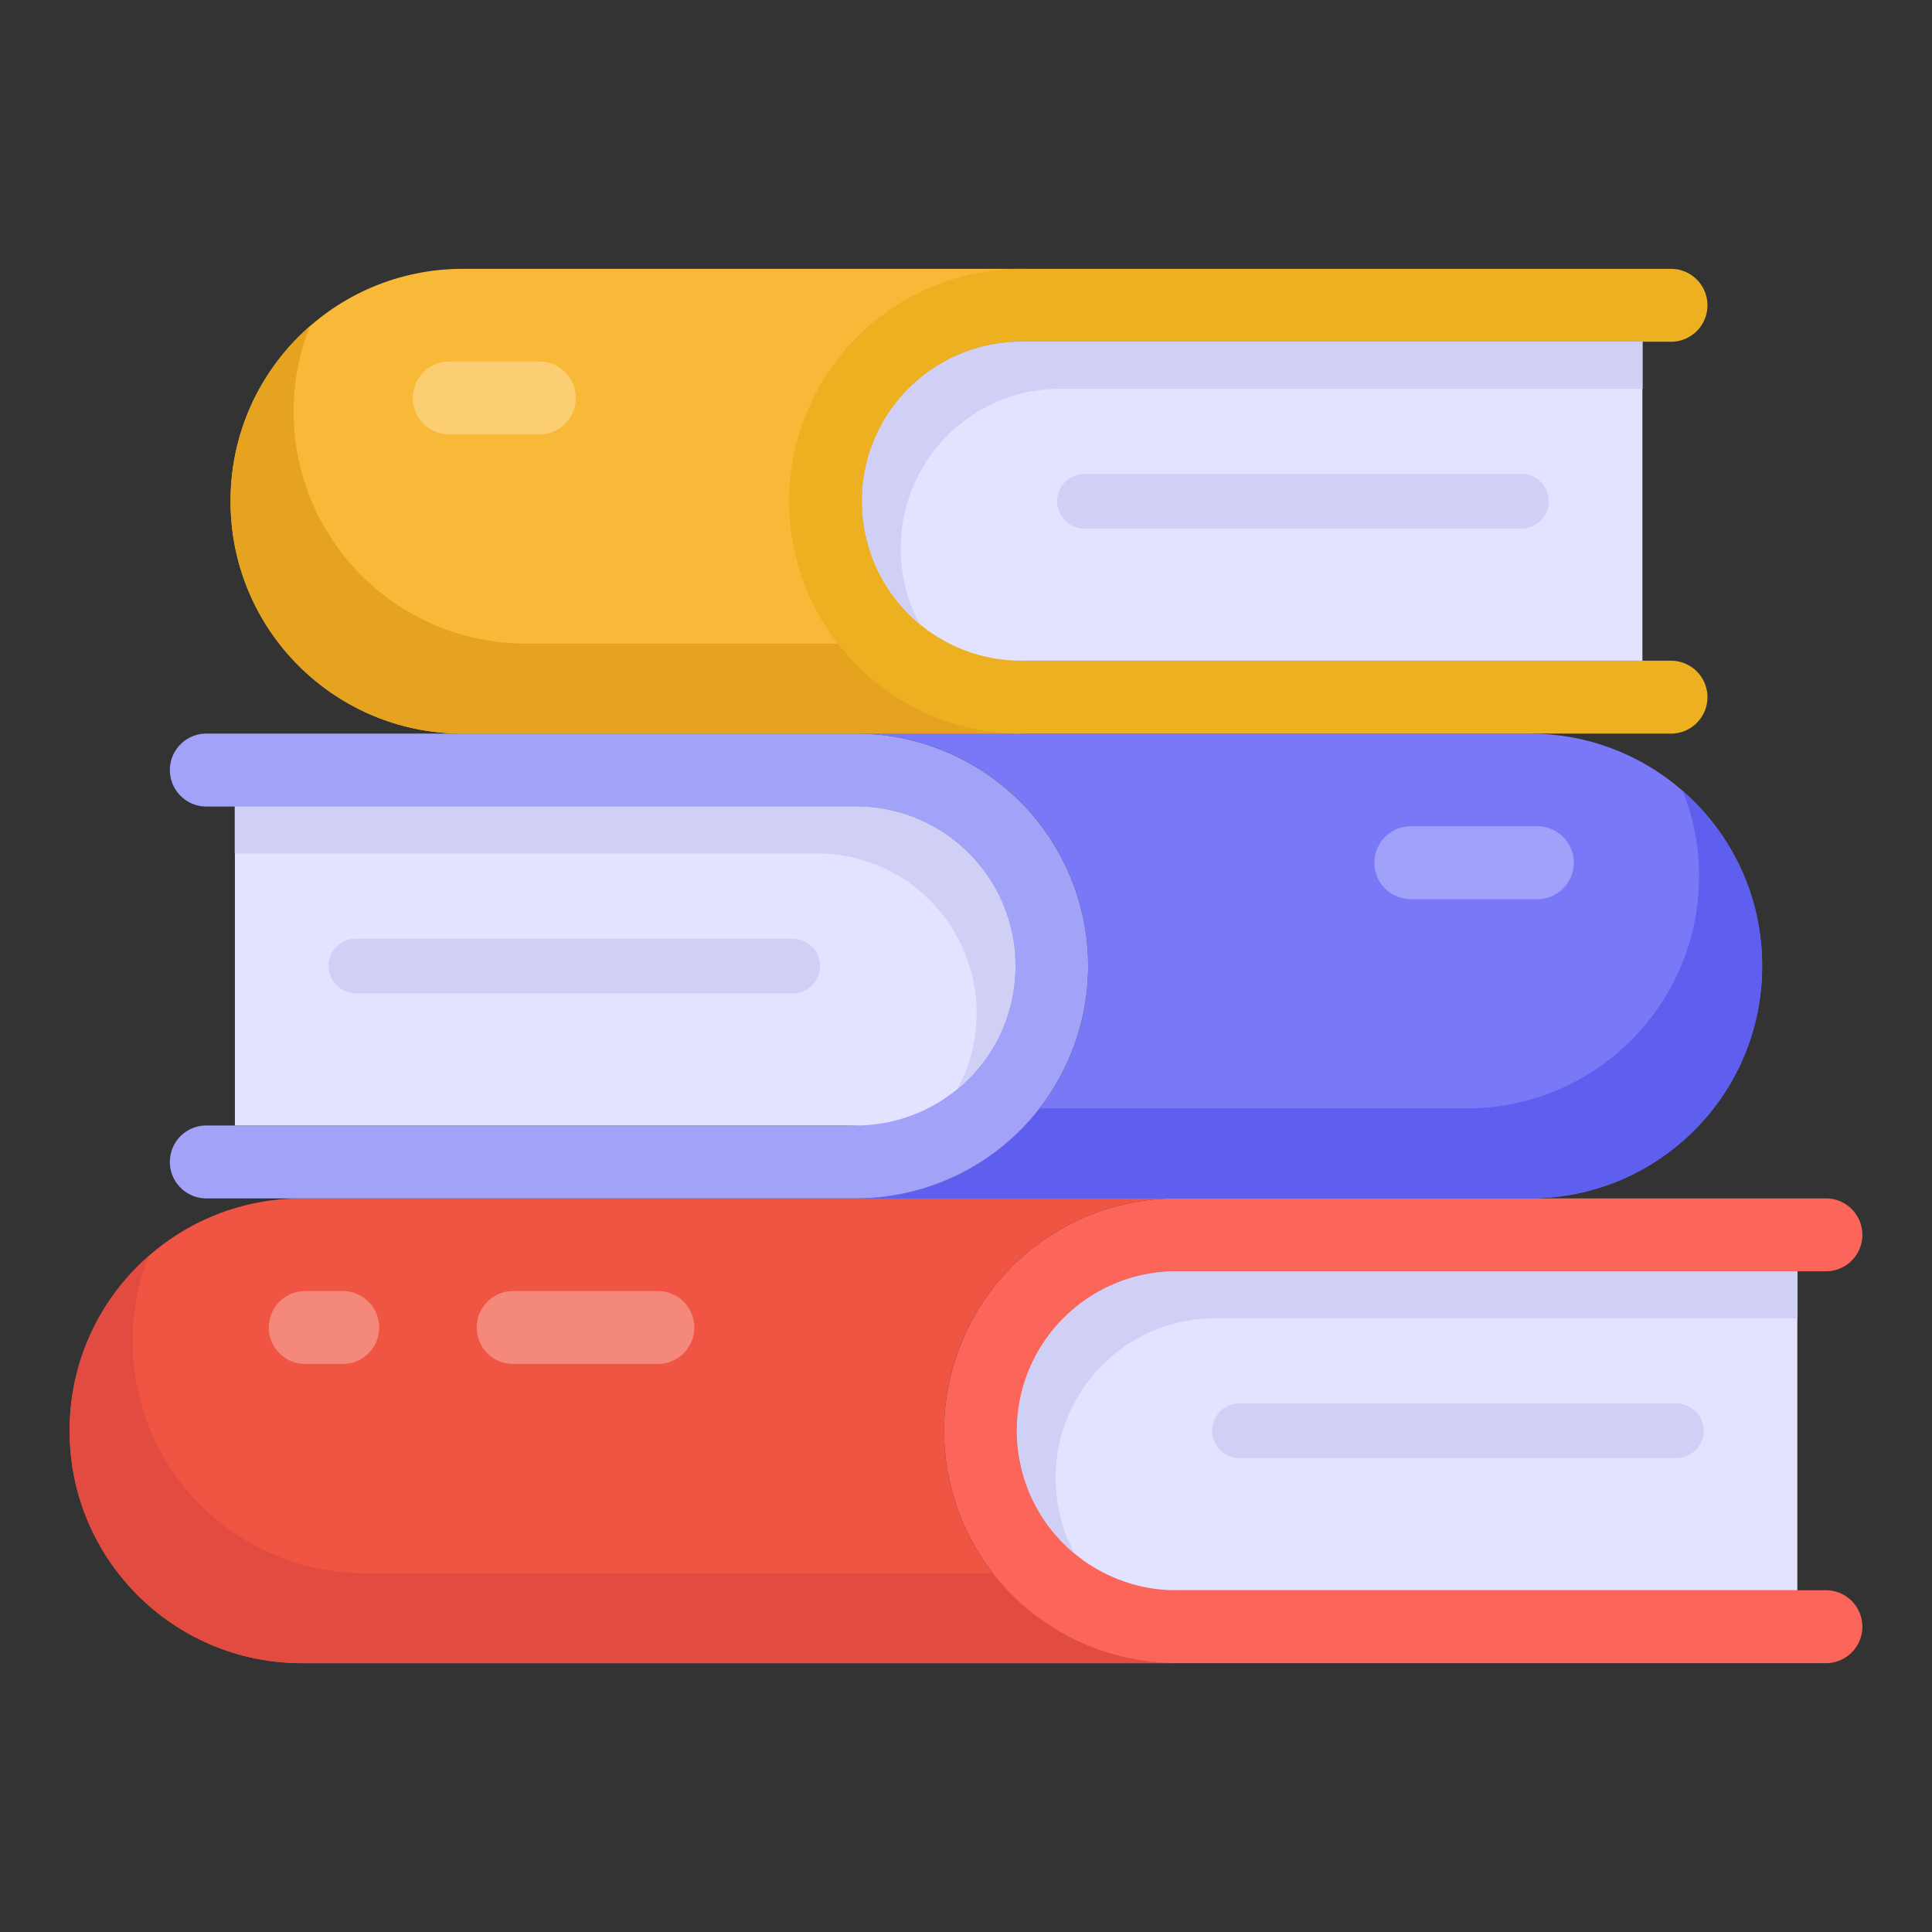<?xml version="1.0" standalone="no"?><!DOCTYPE svg PUBLIC "-//W3C//DTD SVG 1.1//EN" "http://www.w3.org/Graphics/SVG/1.1/DTD/svg11.dtd"><svg t="1760600272053" class="icon" viewBox="0 0 1024 1024" version="1.1" xmlns="http://www.w3.org/2000/svg" p-id="42603" xmlns:xlink="http://www.w3.org/1999/xlink" width="200" height="200"><rect x="0" y="0" width="1024" height="1024" fill="#333333" stroke="none"/><path d="M623.481 881.509H159.976c-68.009 0-123.073-55.064-123.073-123.073v-0.193c0-68.009 55.064-123.073 123.073-123.073h463.505c-68.009 0-123.073 55.064-123.073 123.073v0.193c0 68.009 55.064 123.073 123.073 123.073z" fill="#F05543" p-id="42604"></path><path d="M181.615 722.925H161.792a19.321 19.321 0 1 1 0-38.642h19.862a19.321 19.321 0 1 1 0 38.642zM348.682 722.925h-76.703a19.321 19.321 0 1 1 0-38.642h76.703a19.321 19.321 0 1 1 0 38.642z" fill="#FFFFFF" opacity=".3" p-id="42605"></path><path d="M623.481 881.509H159.976c-68.009 0-123.073-55.064-123.073-123.073v-0.193c0-37.096 16.229-70.134 42.119-92.74-5.603 13.911-8.694 29.174-8.694 45.017v0.193c0 68.009 55.064 123.073 123.073 123.073h333.09a121.354 121.354 0 0 0 96.99 47.722z" fill="#E24B40" p-id="42606"></path><path d="M539.435 766.59c4.096 43.955 43.472 76.278 87.62 76.278H967.777a19.321 19.321 0 0 1 0 38.642H623.481a123.073 123.073 0 0 1-123.073-123.073v-0.193a123.073 123.073 0 0 1 123.073-123.073h344.296a19.321 19.321 0 0 1 0 38.642H623.481a84.586 84.586 0 0 0-84.045 92.778z" fill="#FC6559" p-id="42607"></path><path d="M952.629 673.811v169.057H623.481a84.528 84.528 0 0 1 0-169.057z" fill="#E4E3FF" p-id="42608"></path><path d="M952.706 673.811v24.924H643.961c-46.563 0-84.432 37.869-84.432 84.625 0 14.684 3.671 28.402 10.24 40.187a84.567 84.567 0 0 1 53.712-149.736z" fill="#D0D0F7" p-id="42609"></path><path d="M888.6 772.83H656.809a14.491 14.491 0 0 1 0-28.981h231.791a14.491 14.491 0 0 1 0 28.981z" fill="#D0D0F7" p-id="42610"></path><path d="M453.651 635.17h357.241c68.009 0 123.073-55.064 123.073-123.073v-0.193c0-68.009-55.064-123.073-123.073-123.073H453.651c68.009 0 123.073 55.064 123.073 123.073v0.193c0 68.009-55.064 123.073-123.073 123.073z" fill="#7979F7" p-id="42611"></path><path d="M453.651 635.17h357.241c68.009 0 123.073-55.064 123.073-123.073v-0.193c0-37.096-16.229-70.134-42.119-92.74 5.603 13.911 8.694 29.174 8.694 45.017v0.193c0 68.009-55.064 123.073-123.073 123.073H550.642a121.354 121.354 0 0 1-96.99 47.722z" fill="#5E5EEF" p-id="42612"></path><path d="M537.697 520.25c-4.096 43.955-43.472 76.278-87.62 76.278H109.355a19.321 19.321 0 0 0 0 38.642h344.296a123.073 123.073 0 0 0 123.073-123.073v-0.193a123.073 123.073 0 0 0-123.073-123.073H109.355a19.321 19.321 0 0 0 0 38.642h344.296a84.586 84.586 0 0 1 84.045 92.778z" fill="#A2A2F9" p-id="42613"></path><path d="M124.503 427.472v169.057H453.651a84.528 84.528 0 0 0 0-169.057z" fill="#E4E3FF" p-id="42614"></path><path d="M124.426 427.472v24.924h308.746c46.563 0 84.432 37.869 84.432 84.625 0 14.684-3.671 28.402-10.24 40.187a84.567 84.567 0 0 0-53.712-149.736z" fill="#D0D0F7" p-id="42615"></path><path d="M420.304 526.491H188.532a14.491 14.491 0 0 1 0-28.981h231.772a14.491 14.491 0 0 1 0 28.981z" fill="#D0D0F7" p-id="42616"></path><path d="M747.79 476.585h67.024a19.321 19.321 0 1 0 0-38.642h-67.043a19.321 19.321 0 1 0 0 38.642z" fill="#FFFFFF" opacity=".3" p-id="42617"></path><path d="M544.555 388.83h-299.278c-68.009 0-123.073-55.064-123.073-123.073v-0.193c0-68.009 55.064-123.073 123.073-123.073h299.278c-68.009 0-123.073 55.064-123.073 123.073v0.193c0 68.009 55.064 123.073 123.073 123.073z" fill="#F9B938" p-id="42618"></path><path d="M544.555 388.83h-299.278c-68.009 0-123.073-55.064-123.073-123.073v-0.193c0-37.096 16.229-70.134 42.119-92.74-5.603 13.911-8.694 29.174-8.694 45.017v0.193c0 68.009 55.064 123.073 123.073 123.073h168.863a121.354 121.354 0 0 0 96.99 47.722z" fill="#E5A320" p-id="42619"></path><path d="M457.322 273.91c4.096 43.955 43.472 76.278 87.62 76.278H885.663a19.321 19.321 0 0 1 0 38.642H541.368a123.073 123.073 0 0 1-123.073-123.073v-0.193a123.073 123.073 0 0 1 123.073-123.073h344.296a19.321 19.321 0 0 1 0 38.642H541.368a84.586 84.586 0 0 0-84.045 92.778z" fill="#ECB021" p-id="42620"></path><path d="M870.516 181.132v169.057H541.368a84.528 84.528 0 0 1 0-169.057z" fill="#E4E3FF" p-id="42621"></path><path d="M870.593 181.132v24.924H561.848c-46.563 0-84.432 37.869-84.432 84.625 0 14.684 3.671 28.402 10.24 40.187a84.567 84.567 0 0 1 53.712-149.736z" fill="#D0D0F7" p-id="42622"></path><path d="M806.487 280.151H574.696a14.491 14.491 0 0 1 0-28.981h231.791a14.491 14.491 0 0 1 0 28.981z" fill="#D0D0F7" p-id="42623"></path><path d="M285.87 230.245h-47.703a19.321 19.321 0 1 1 0-38.642h47.722a19.321 19.321 0 1 1 0 38.642z" fill="#FFFFFF" opacity=".3" p-id="42624"></path></svg>